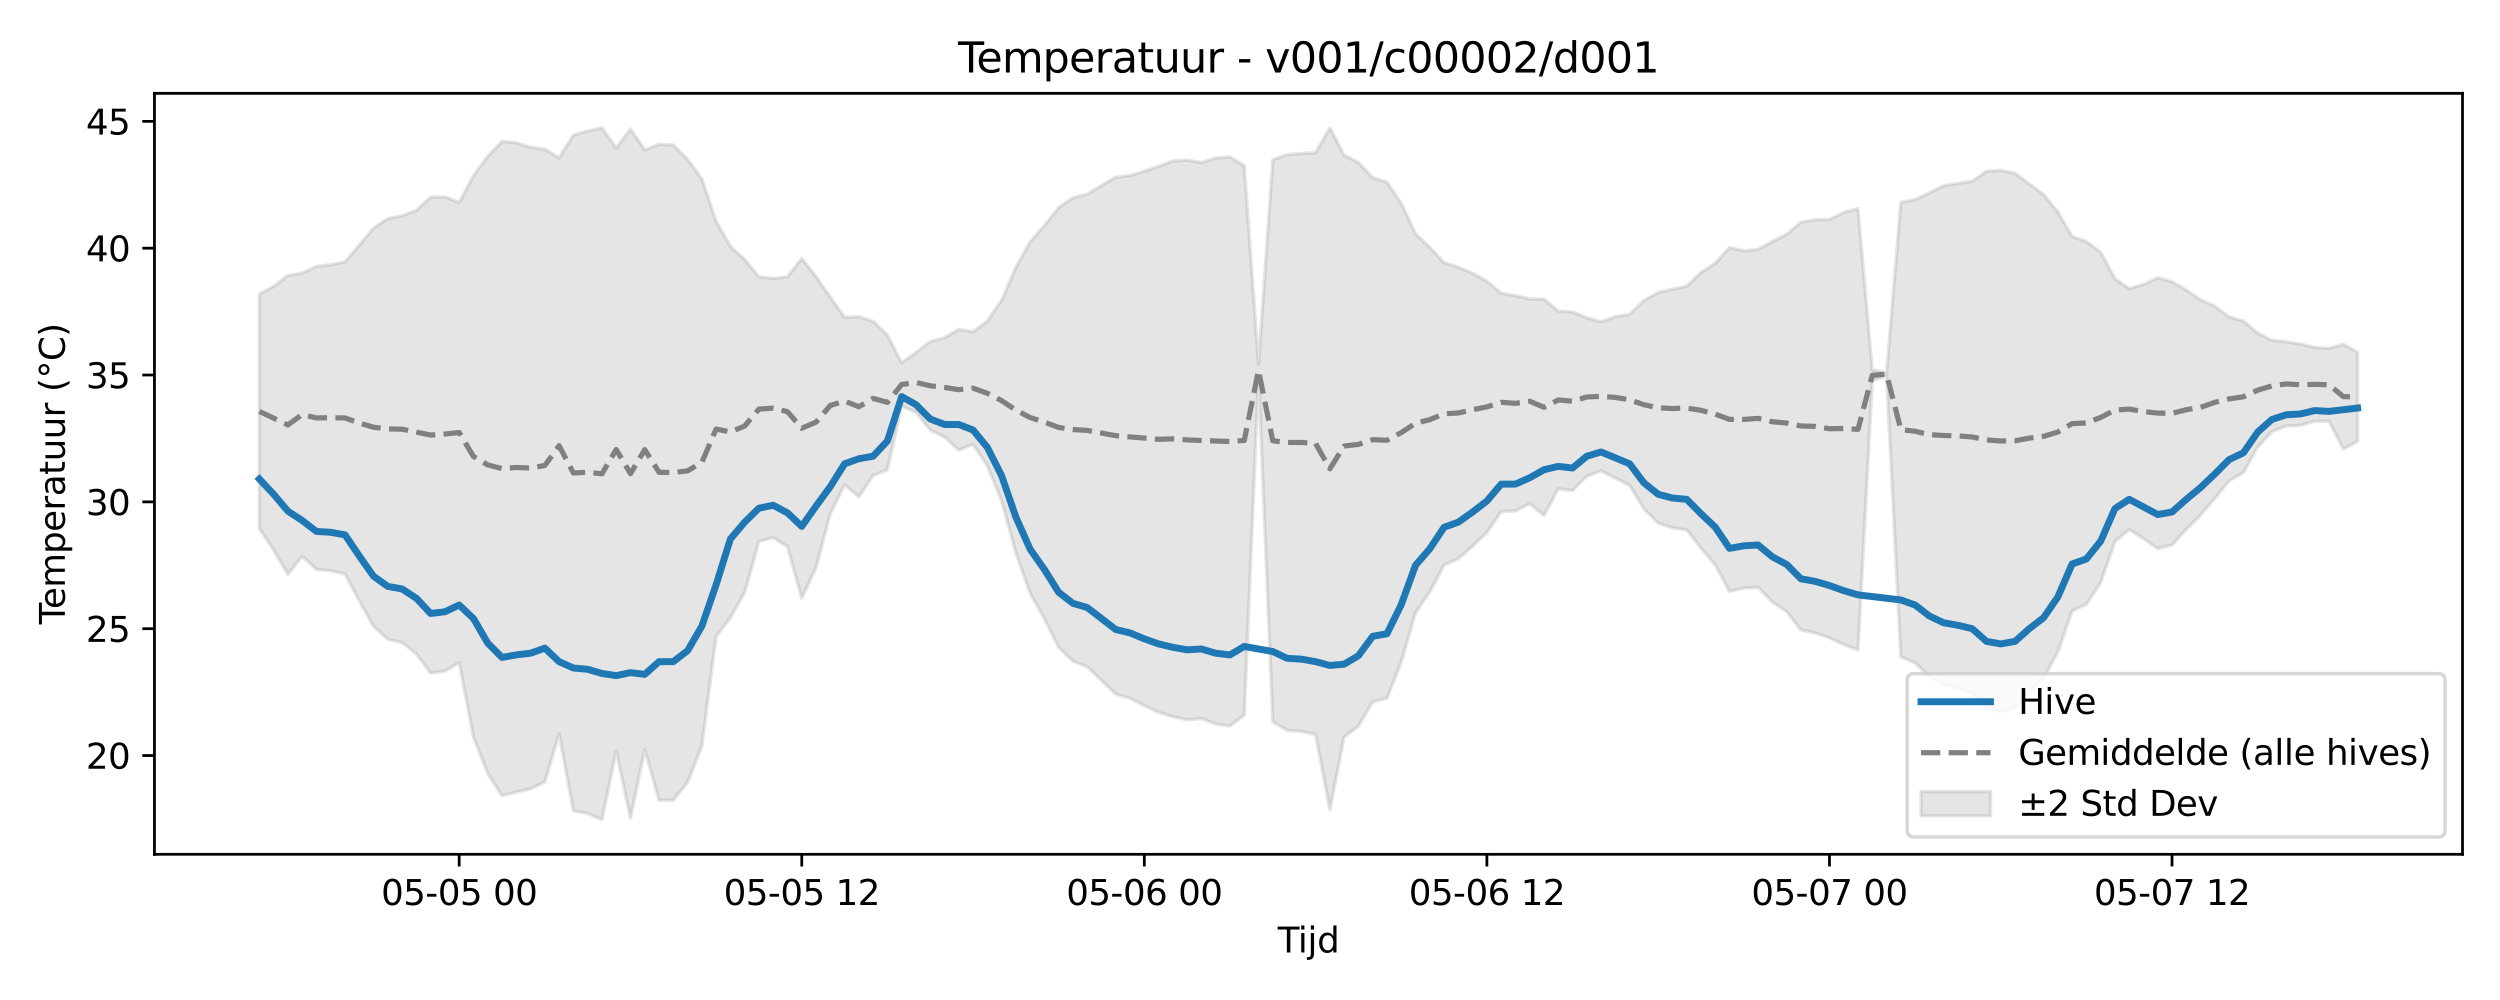 <?xml version="1.0" encoding="utf-8" standalone="no"?>
<!DOCTYPE svg PUBLIC "-//W3C//DTD SVG 1.1//EN"
  "http://www.w3.org/Graphics/SVG/1.1/DTD/svg11.dtd">
<svg xmlns:xlink="http://www.w3.org/1999/xlink" width="720pt" height="288pt" viewBox="0 0 720 288" xmlns="http://www.w3.org/2000/svg" version="1.1">
 <defs>
  <style type="text/css">*{stroke-linejoin: round; stroke-linecap: butt}</style>
 </defs>
 <g id="figure_1">
  <g id="patch_1">
   <path d="M 0 288 
L 720 288 
L 720 0 
L 0 0 
z
" style="fill: #ffffff"/>
  </g>
  <g id="axes_1">
   <g id="patch_2">
    <path d="M 44.48 246.04 
L 709.2 246.04 
L 709.2 26.88 
L 44.48 26.88 
z
" style="fill: #ffffff"/>
   </g>
   <g id="FillBetweenPolyCollection_1">
    <defs>
     <path id="m0cf4c5f6c8" d="M 74.695 -203.261 
L 74.695 -135.777 
L 78.805 -129.611 
L 82.916 -122.599 
L 87.027 -127.829 
L 91.138 -123.993 
L 95.249 -123.608 
L 99.359 -122.653 
L 103.47 -114.953 
L 107.581 -107.623 
L 111.692 -103.897 
L 115.803 -102.943 
L 119.914 -99.689 
L 124.024 -94.151 
L 128.135 -94.703 
L 132.246 -97.174 
L 136.357 -75.674 
L 140.468 -65.231 
L 144.579 -58.84 
L 148.689 -59.857 
L 152.8 -60.82 
L 156.911 -62.826 
L 161.022 -76.683 
L 165.133 -54.469 
L 169.243 -53.71 
L 173.354 -51.922 
L 177.465 -71.7 
L 181.576 -52.318 
L 185.687 -72.188 
L 189.798 -57.509 
L 193.908 -57.568 
L 198.019 -62.69 
L 202.13 -73.143 
L 206.241 -104.623 
L 210.352 -110.134 
L 214.463 -117.341 
L 218.573 -132.087 
L 222.684 -133.137 
L 226.795 -130.577 
L 230.906 -115.721 
L 235.017 -124.538 
L 239.127 -140.047 
L 243.238 -148.365 
L 247.349 -144.917 
L 251.46 -151.049 
L 255.571 -152.731 
L 259.682 -171.052 
L 263.792 -169.272 
L 267.903 -164.14 
L 272.014 -162.134 
L 276.125 -158.396 
L 280.236 -160.008 
L 284.346 -153.893 
L 288.457 -143.797 
L 292.568 -128.785 
L 296.679 -117.134 
L 300.79 -109.786 
L 304.901 -101.546 
L 309.011 -97.537 
L 313.122 -95.989 
L 317.233 -92.024 
L 321.344 -88.07 
L 325.455 -86.886 
L 329.566 -84.758 
L 333.676 -82.885 
L 337.787 -81.559 
L 341.898 -80.69 
L 346.009 -81.068 
L 350.12 -79.492 
L 354.23 -78.893 
L 358.341 -82.028 
L 362.452 -179.66 
L 366.563 -80.12 
L 370.674 -77.685 
L 374.785 -77.35 
L 378.895 -76.48 
L 383.006 -54.865 
L 387.117 -75.766 
L 391.228 -78.849 
L 395.339 -85.872 
L 399.45 -86.897 
L 403.56 -97.358 
L 407.671 -111.558 
L 411.782 -117.55 
L 415.893 -125.271 
L 420.004 -127.111 
L 424.114 -130.687 
L 428.225 -134.645 
L 432.336 -140.701 
L 436.447 -140.82 
L 440.558 -142.963 
L 444.669 -139.526 
L 448.779 -147.225 
L 452.89 -146.71 
L 457.001 -150.847 
L 461.112 -152.404 
L 465.223 -150.301 
L 469.334 -148.25 
L 473.444 -141.438 
L 477.555 -137.35 
L 481.666 -135.96 
L 485.777 -135.398 
L 489.888 -130.125 
L 493.998 -125.285 
L 498.109 -117.682 
L 502.22 -118.639 
L 506.331 -118.835 
L 510.442 -114.63 
L 514.553 -111.85 
L 518.663 -106.615 
L 522.774 -105.69 
L 526.885 -104.29 
L 530.996 -102.329 
L 535.107 -100.787 
L 539.217 -178.344 
L 543.328 -179.747 
L 547.439 -98.854 
L 551.55 -97.075 
L 555.661 -93.17 
L 559.772 -90.661 
L 563.882 -89.728 
L 567.993 -88.529 
L 572.104 -83.945 
L 576.215 -83.073 
L 580.326 -84.025 
L 584.437 -88.637 
L 588.547 -92.678 
L 592.658 -100.217 
L 596.769 -112.07 
L 600.88 -113.955 
L 604.991 -120.217 
L 609.101 -132.033 
L 613.212 -135.492 
L 617.323 -132.845 
L 621.434 -130.038 
L 625.545 -131.045 
L 629.656 -135.534 
L 633.766 -139.691 
L 637.877 -144.471 
L 641.988 -149.504 
L 646.099 -151.913 
L 650.21 -159.213 
L 654.321 -163.69 
L 658.431 -165.31 
L 662.542 -165.464 
L 666.653 -166.708 
L 670.764 -166.68 
L 674.875 -158.709 
L 678.985 -160.869 
L 678.985 -186.53 
L 678.985 -186.53 
L 674.875 -188.852 
L 670.764 -187.7 
L 666.653 -187.915 
L 662.542 -188.916 
L 658.431 -189.557 
L 654.321 -190.02 
L 650.21 -192.063 
L 646.099 -195.527 
L 641.988 -196.718 
L 637.877 -199.803 
L 633.766 -201.661 
L 629.656 -204.479 
L 625.545 -206.837 
L 621.434 -208.027 
L 617.323 -206.071 
L 613.212 -204.886 
L 609.101 -207.736 
L 604.991 -215.352 
L 600.88 -218.448 
L 596.769 -219.906 
L 592.658 -226.95 
L 588.547 -231.994 
L 584.437 -234.999 
L 580.326 -238.09 
L 576.215 -238.92 
L 572.104 -238.657 
L 567.993 -235.777 
L 563.882 -235.187 
L 559.772 -234.498 
L 555.661 -232.475 
L 551.55 -230.519 
L 547.439 -229.714 
L 543.328 -180.721 
L 539.217 -181.475 
L 535.107 -227.903 
L 530.996 -226.848 
L 526.885 -224.764 
L 522.774 -224.703 
L 518.663 -224.023 
L 514.553 -220.492 
L 510.442 -218.442 
L 506.331 -216.186 
L 502.22 -215.773 
L 498.109 -216.73 
L 493.998 -212.171 
L 489.888 -209.522 
L 485.777 -205.588 
L 481.666 -204.722 
L 477.555 -203.759 
L 473.444 -201.436 
L 469.334 -197.485 
L 465.223 -196.774 
L 461.112 -195.34 
L 457.001 -196.471 
L 452.89 -198.172 
L 448.779 -198.388 
L 444.669 -201.866 
L 440.558 -201.919 
L 436.447 -202.846 
L 432.336 -203.573 
L 428.225 -207.011 
L 424.114 -209.326 
L 420.004 -211.015 
L 415.893 -212.367 
L 411.782 -216.74 
L 407.671 -220.663 
L 403.56 -229.445 
L 399.45 -235.522 
L 395.339 -236.851 
L 391.228 -241.195 
L 387.117 -243.304 
L 383.006 -251.137 
L 378.895 -244.052 
L 374.785 -243.79 
L 370.674 -243.455 
L 366.563 -241.994 
L 362.452 -183.081 
L 358.341 -240.269 
L 354.23 -242.795 
L 350.12 -242.501 
L 346.009 -241.169 
L 341.898 -241.912 
L 337.787 -241.652 
L 333.676 -240.082 
L 329.566 -238.696 
L 325.455 -237.42 
L 321.344 -236.967 
L 317.233 -234.596 
L 313.122 -232.092 
L 309.011 -231.031 
L 304.901 -228.239 
L 300.79 -223.043 
L 296.679 -218.374 
L 292.568 -210.984 
L 288.457 -201.452 
L 284.346 -195.556 
L 280.236 -192.424 
L 276.125 -193.143 
L 272.014 -190.724 
L 267.903 -189.631 
L 263.792 -186.447 
L 259.682 -183.491 
L 255.571 -191.502 
L 251.46 -195.478 
L 247.349 -196.8 
L 243.238 -196.639 
L 239.127 -202.401 
L 235.017 -208.331 
L 230.906 -213.577 
L 226.795 -208.279 
L 222.684 -207.789 
L 218.573 -208.291 
L 214.463 -213.256 
L 210.352 -217.054 
L 206.241 -224.249 
L 202.13 -236.512 
L 198.019 -242.095 
L 193.908 -246.243 
L 189.798 -246.464 
L 185.687 -244.813 
L 181.576 -250.843 
L 177.465 -245.362 
L 173.354 -251.158 
L 169.243 -250.263 
L 165.133 -249.098 
L 161.022 -242.57 
L 156.911 -245.043 
L 152.8 -245.588 
L 148.689 -246.875 
L 144.579 -247.243 
L 140.468 -242.963 
L 136.357 -237.39 
L 132.246 -229.689 
L 128.135 -231.307 
L 124.024 -231.251 
L 119.914 -227.418 
L 115.803 -225.868 
L 111.692 -225.036 
L 107.581 -222.284 
L 103.47 -217.389 
L 99.359 -212.612 
L 95.249 -211.778 
L 91.138 -211.271 
L 87.027 -209.383 
L 82.916 -208.647 
L 78.805 -205.531 
L 74.695 -203.261 
z
" style="stroke: #808080; stroke-opacity: 0.2"/>
    </defs>
    <g clip-path="url(#p499f920fc4)">
     <use xlink:href="#m0cf4c5f6c8" x="0" y="288" style="fill: #808080; fill-opacity: 0.2; stroke: #808080; stroke-opacity: 0.2"/>
    </g>
   </g>
   <g id="matplotlib.axis_1">
    <g id="xtick_1">
     <g id="line2d_1">
      <defs>
       <path id="m2e23053f4e" d="M 0 0 
L 0 3.5 
" style="stroke: #000000; stroke-width: 0.8"/>
      </defs>
      <g>
       <use xlink:href="#m2e23053f4e" x="132.246" y="246.04" style="stroke: #000000; stroke-width: 0.8"/>
      </g>
     </g>
     <g id="text_1">
      <!-- 05-05 00 -->
      <g transform="translate(109.766 260.638) scale(0.1 -0.1)">
       <defs>
        <path id="DejaVuSans-30" d="M 2034 4250 
Q 1547 4250 1301 3770 
Q 1056 3291 1056 2328 
Q 1056 1369 1301 889 
Q 1547 409 2034 409 
Q 2525 409 2770 889 
Q 3016 1369 3016 2328 
Q 3016 3291 2770 3770 
Q 2525 4250 2034 4250 
z
M 2034 4750 
Q 2819 4750 3233 4129 
Q 3647 3509 3647 2328 
Q 3647 1150 3233 529 
Q 2819 -91 2034 -91 
Q 1250 -91 836 529 
Q 422 1150 422 2328 
Q 422 3509 836 4129 
Q 1250 4750 2034 4750 
z
" transform="scale(0.016)"/>
        <path id="DejaVuSans-35" d="M 691 4666 
L 3169 4666 
L 3169 4134 
L 1269 4134 
L 1269 2991 
Q 1406 3038 1543 3061 
Q 1681 3084 1819 3084 
Q 2600 3084 3056 2656 
Q 3513 2228 3513 1497 
Q 3513 744 3044 326 
Q 2575 -91 1722 -91 
Q 1428 -91 1123 -41 
Q 819 9 494 109 
L 494 744 
Q 775 591 1075 516 
Q 1375 441 1709 441 
Q 2250 441 2565 725 
Q 2881 1009 2881 1497 
Q 2881 1984 2565 2268 
Q 2250 2553 1709 2553 
Q 1456 2553 1204 2497 
Q 953 2441 691 2322 
L 691 4666 
z
" transform="scale(0.016)"/>
        <path id="DejaVuSans-2d" d="M 313 2009 
L 1997 2009 
L 1997 1497 
L 313 1497 
L 313 2009 
z
" transform="scale(0.016)"/>
        <path id="DejaVuSans-20" transform="scale(0.016)"/>
       </defs>
       <use xlink:href="#DejaVuSans-30"/>
       <use xlink:href="#DejaVuSans-35" transform="translate(63.623 0)"/>
       <use xlink:href="#DejaVuSans-2d" transform="translate(127.246 0)"/>
       <use xlink:href="#DejaVuSans-30" transform="translate(163.33 0)"/>
       <use xlink:href="#DejaVuSans-35" transform="translate(226.953 0)"/>
       <use xlink:href="#DejaVuSans-20" transform="translate(290.576 0)"/>
       <use xlink:href="#DejaVuSans-30" transform="translate(322.363 0)"/>
       <use xlink:href="#DejaVuSans-30" transform="translate(385.986 0)"/>
      </g>
     </g>
    </g>
    <g id="xtick_2">
     <g id="line2d_2">
      <g>
       <use xlink:href="#m2e23053f4e" x="230.906" y="246.04" style="stroke: #000000; stroke-width: 0.8"/>
      </g>
     </g>
     <g id="text_2">
      <!-- 05-05 12 -->
      <g transform="translate(208.425 260.638) scale(0.1 -0.1)">
       <defs>
        <path id="DejaVuSans-31" d="M 794 531 
L 1825 531 
L 1825 4091 
L 703 3866 
L 703 4441 
L 1819 4666 
L 2450 4666 
L 2450 531 
L 3481 531 
L 3481 0 
L 794 0 
L 794 531 
z
" transform="scale(0.016)"/>
        <path id="DejaVuSans-32" d="M 1228 531 
L 3431 531 
L 3431 0 
L 469 0 
L 469 531 
Q 828 903 1448 1529 
Q 2069 2156 2228 2338 
Q 2531 2678 2651 2914 
Q 2772 3150 2772 3378 
Q 2772 3750 2511 3984 
Q 2250 4219 1831 4219 
Q 1534 4219 1204 4116 
Q 875 4013 500 3803 
L 500 4441 
Q 881 4594 1212 4672 
Q 1544 4750 1819 4750 
Q 2544 4750 2975 4387 
Q 3406 4025 3406 3419 
Q 3406 3131 3298 2873 
Q 3191 2616 2906 2266 
Q 2828 2175 2409 1742 
Q 1991 1309 1228 531 
z
" transform="scale(0.016)"/>
       </defs>
       <use xlink:href="#DejaVuSans-30"/>
       <use xlink:href="#DejaVuSans-35" transform="translate(63.623 0)"/>
       <use xlink:href="#DejaVuSans-2d" transform="translate(127.246 0)"/>
       <use xlink:href="#DejaVuSans-30" transform="translate(163.33 0)"/>
       <use xlink:href="#DejaVuSans-35" transform="translate(226.953 0)"/>
       <use xlink:href="#DejaVuSans-20" transform="translate(290.576 0)"/>
       <use xlink:href="#DejaVuSans-31" transform="translate(322.363 0)"/>
       <use xlink:href="#DejaVuSans-32" transform="translate(385.986 0)"/>
      </g>
     </g>
    </g>
    <g id="xtick_3">
     <g id="line2d_3">
      <g>
       <use xlink:href="#m2e23053f4e" x="329.566" y="246.04" style="stroke: #000000; stroke-width: 0.8"/>
      </g>
     </g>
     <g id="text_3">
      <!-- 05-06 00 -->
      <g transform="translate(307.085 260.638) scale(0.1 -0.1)">
       <defs>
        <path id="DejaVuSans-36" d="M 2113 2584 
Q 1688 2584 1439 2293 
Q 1191 2003 1191 1497 
Q 1191 994 1439 701 
Q 1688 409 2113 409 
Q 2538 409 2786 701 
Q 3034 994 3034 1497 
Q 3034 2003 2786 2293 
Q 2538 2584 2113 2584 
z
M 3366 4563 
L 3366 3988 
Q 3128 4100 2886 4159 
Q 2644 4219 2406 4219 
Q 1781 4219 1451 3797 
Q 1122 3375 1075 2522 
Q 1259 2794 1537 2939 
Q 1816 3084 2150 3084 
Q 2853 3084 3261 2657 
Q 3669 2231 3669 1497 
Q 3669 778 3244 343 
Q 2819 -91 2113 -91 
Q 1303 -91 875 529 
Q 447 1150 447 2328 
Q 447 3434 972 4092 
Q 1497 4750 2381 4750 
Q 2619 4750 2861 4703 
Q 3103 4656 3366 4563 
z
" transform="scale(0.016)"/>
       </defs>
       <use xlink:href="#DejaVuSans-30"/>
       <use xlink:href="#DejaVuSans-35" transform="translate(63.623 0)"/>
       <use xlink:href="#DejaVuSans-2d" transform="translate(127.246 0)"/>
       <use xlink:href="#DejaVuSans-30" transform="translate(163.33 0)"/>
       <use xlink:href="#DejaVuSans-36" transform="translate(226.953 0)"/>
       <use xlink:href="#DejaVuSans-20" transform="translate(290.576 0)"/>
       <use xlink:href="#DejaVuSans-30" transform="translate(322.363 0)"/>
       <use xlink:href="#DejaVuSans-30" transform="translate(385.986 0)"/>
      </g>
     </g>
    </g>
    <g id="xtick_4">
     <g id="line2d_4">
      <g>
       <use xlink:href="#m2e23053f4e" x="428.225" y="246.04" style="stroke: #000000; stroke-width: 0.8"/>
      </g>
     </g>
     <g id="text_4">
      <!-- 05-06 12 -->
      <g transform="translate(405.745 260.638) scale(0.1 -0.1)">
       <use xlink:href="#DejaVuSans-30"/>
       <use xlink:href="#DejaVuSans-35" transform="translate(63.623 0)"/>
       <use xlink:href="#DejaVuSans-2d" transform="translate(127.246 0)"/>
       <use xlink:href="#DejaVuSans-30" transform="translate(163.33 0)"/>
       <use xlink:href="#DejaVuSans-36" transform="translate(226.953 0)"/>
       <use xlink:href="#DejaVuSans-20" transform="translate(290.576 0)"/>
       <use xlink:href="#DejaVuSans-31" transform="translate(322.363 0)"/>
       <use xlink:href="#DejaVuSans-32" transform="translate(385.986 0)"/>
      </g>
     </g>
    </g>
    <g id="xtick_5">
     <g id="line2d_5">
      <g>
       <use xlink:href="#m2e23053f4e" x="526.885" y="246.04" style="stroke: #000000; stroke-width: 0.8"/>
      </g>
     </g>
     <g id="text_5">
      <!-- 05-07 00 -->
      <g transform="translate(504.405 260.638) scale(0.1 -0.1)">
       <defs>
        <path id="DejaVuSans-37" d="M 525 4666 
L 3525 4666 
L 3525 4397 
L 1831 0 
L 1172 0 
L 2766 4134 
L 525 4134 
L 525 4666 
z
" transform="scale(0.016)"/>
       </defs>
       <use xlink:href="#DejaVuSans-30"/>
       <use xlink:href="#DejaVuSans-35" transform="translate(63.623 0)"/>
       <use xlink:href="#DejaVuSans-2d" transform="translate(127.246 0)"/>
       <use xlink:href="#DejaVuSans-30" transform="translate(163.33 0)"/>
       <use xlink:href="#DejaVuSans-37" transform="translate(226.953 0)"/>
       <use xlink:href="#DejaVuSans-20" transform="translate(290.576 0)"/>
       <use xlink:href="#DejaVuSans-30" transform="translate(322.363 0)"/>
       <use xlink:href="#DejaVuSans-30" transform="translate(385.986 0)"/>
      </g>
     </g>
    </g>
    <g id="xtick_6">
     <g id="line2d_6">
      <g>
       <use xlink:href="#m2e23053f4e" x="625.545" y="246.04" style="stroke: #000000; stroke-width: 0.8"/>
      </g>
     </g>
     <g id="text_6">
      <!-- 05-07 12 -->
      <g transform="translate(603.064 260.638) scale(0.1 -0.1)">
       <use xlink:href="#DejaVuSans-30"/>
       <use xlink:href="#DejaVuSans-35" transform="translate(63.623 0)"/>
       <use xlink:href="#DejaVuSans-2d" transform="translate(127.246 0)"/>
       <use xlink:href="#DejaVuSans-30" transform="translate(163.33 0)"/>
       <use xlink:href="#DejaVuSans-37" transform="translate(226.953 0)"/>
       <use xlink:href="#DejaVuSans-20" transform="translate(290.576 0)"/>
       <use xlink:href="#DejaVuSans-31" transform="translate(322.363 0)"/>
       <use xlink:href="#DejaVuSans-32" transform="translate(385.986 0)"/>
      </g>
     </g>
    </g>
    <g id="text_7">
     <!-- Tijd -->
     <g transform="translate(367.99 274.317) scale(0.1 -0.1)">
      <defs>
       <path id="DejaVuSans-54" d="M -19 4666 
L 3928 4666 
L 3928 4134 
L 2272 4134 
L 2272 0 
L 1638 0 
L 1638 4134 
L -19 4134 
L -19 4666 
z
" transform="scale(0.016)"/>
       <path id="DejaVuSans-69" d="M 603 3500 
L 1178 3500 
L 1178 0 
L 603 0 
L 603 3500 
z
M 603 4863 
L 1178 4863 
L 1178 4134 
L 603 4134 
L 603 4863 
z
" transform="scale(0.016)"/>
       <path id="DejaVuSans-6a" d="M 603 3500 
L 1178 3500 
L 1178 -63 
Q 1178 -731 923 -1031 
Q 669 -1331 103 -1331 
L -116 -1331 
L -116 -844 
L 38 -844 
Q 366 -844 484 -692 
Q 603 -541 603 -63 
L 603 3500 
z
M 603 4863 
L 1178 4863 
L 1178 4134 
L 603 4134 
L 603 4863 
z
" transform="scale(0.016)"/>
       <path id="DejaVuSans-64" d="M 2906 2969 
L 2906 4863 
L 3481 4863 
L 3481 0 
L 2906 0 
L 2906 525 
Q 2725 213 2448 61 
Q 2172 -91 1784 -91 
Q 1150 -91 751 415 
Q 353 922 353 1747 
Q 353 2572 751 3078 
Q 1150 3584 1784 3584 
Q 2172 3584 2448 3432 
Q 2725 3281 2906 2969 
z
M 947 1747 
Q 947 1113 1208 752 
Q 1469 391 1925 391 
Q 2381 391 2643 752 
Q 2906 1113 2906 1747 
Q 2906 2381 2643 2742 
Q 2381 3103 1925 3103 
Q 1469 3103 1208 2742 
Q 947 2381 947 1747 
z
" transform="scale(0.016)"/>
      </defs>
      <use xlink:href="#DejaVuSans-54"/>
      <use xlink:href="#DejaVuSans-69" transform="translate(57.959 0)"/>
      <use xlink:href="#DejaVuSans-6a" transform="translate(85.742 0)"/>
      <use xlink:href="#DejaVuSans-64" transform="translate(113.525 0)"/>
     </g>
    </g>
   </g>
   <g id="matplotlib.axis_2">
    <g id="ytick_1">
     <g id="line2d_7">
      <defs>
       <path id="mdbea158499" d="M 0 0 
L -3.5 0 
" style="stroke: #000000; stroke-width: 0.8"/>
      </defs>
      <g>
       <use xlink:href="#mdbea158499" x="44.48" y="217.59" style="stroke: #000000; stroke-width: 0.8"/>
      </g>
     </g>
     <g id="text_8">
      <!-- 20 -->
      <g transform="translate(24.755 221.389) scale(0.1 -0.1)">
       <use xlink:href="#DejaVuSans-32"/>
       <use xlink:href="#DejaVuSans-30" transform="translate(63.623 0)"/>
      </g>
     </g>
    </g>
    <g id="ytick_2">
     <g id="line2d_8">
      <g>
       <use xlink:href="#mdbea158499" x="44.48" y="181.063" style="stroke: #000000; stroke-width: 0.8"/>
      </g>
     </g>
     <g id="text_9">
      <!-- 25 -->
      <g transform="translate(24.755 184.862) scale(0.1 -0.1)">
       <use xlink:href="#DejaVuSans-32"/>
       <use xlink:href="#DejaVuSans-35" transform="translate(63.623 0)"/>
      </g>
     </g>
    </g>
    <g id="ytick_3">
     <g id="line2d_9">
      <g>
       <use xlink:href="#mdbea158499" x="44.48" y="144.536" style="stroke: #000000; stroke-width: 0.8"/>
      </g>
     </g>
     <g id="text_10">
      <!-- 30 -->
      <g transform="translate(24.755 148.336) scale(0.1 -0.1)">
       <defs>
        <path id="DejaVuSans-33" d="M 2597 2516 
Q 3050 2419 3304 2112 
Q 3559 1806 3559 1356 
Q 3559 666 3084 287 
Q 2609 -91 1734 -91 
Q 1441 -91 1130 -33 
Q 819 25 488 141 
L 488 750 
Q 750 597 1062 519 
Q 1375 441 1716 441 
Q 2309 441 2620 675 
Q 2931 909 2931 1356 
Q 2931 1769 2642 2001 
Q 2353 2234 1838 2234 
L 1294 2234 
L 1294 2753 
L 1863 2753 
Q 2328 2753 2575 2939 
Q 2822 3125 2822 3475 
Q 2822 3834 2567 4026 
Q 2313 4219 1838 4219 
Q 1578 4219 1281 4162 
Q 984 4106 628 3988 
L 628 4550 
Q 988 4650 1302 4700 
Q 1616 4750 1894 4750 
Q 2613 4750 3031 4423 
Q 3450 4097 3450 3541 
Q 3450 3153 3228 2886 
Q 3006 2619 2597 2516 
z
" transform="scale(0.016)"/>
       </defs>
       <use xlink:href="#DejaVuSans-33"/>
       <use xlink:href="#DejaVuSans-30" transform="translate(63.623 0)"/>
      </g>
     </g>
    </g>
    <g id="ytick_4">
     <g id="line2d_10">
      <g>
       <use xlink:href="#mdbea158499" x="44.48" y="108.01" style="stroke: #000000; stroke-width: 0.8"/>
      </g>
     </g>
     <g id="text_11">
      <!-- 35 -->
      <g transform="translate(24.755 111.809) scale(0.1 -0.1)">
       <use xlink:href="#DejaVuSans-33"/>
       <use xlink:href="#DejaVuSans-35" transform="translate(63.623 0)"/>
      </g>
     </g>
    </g>
    <g id="ytick_5">
     <g id="line2d_11">
      <g>
       <use xlink:href="#mdbea158499" x="44.48" y="71.483" style="stroke: #000000; stroke-width: 0.8"/>
      </g>
     </g>
     <g id="text_12">
      <!-- 40 -->
      <g transform="translate(24.755 75.282) scale(0.1 -0.1)">
       <defs>
        <path id="DejaVuSans-34" d="M 2419 4116 
L 825 1625 
L 2419 1625 
L 2419 4116 
z
M 2253 4666 
L 3047 4666 
L 3047 1625 
L 3713 1625 
L 3713 1100 
L 3047 1100 
L 3047 0 
L 2419 0 
L 2419 1100 
L 313 1100 
L 313 1709 
L 2253 4666 
z
" transform="scale(0.016)"/>
       </defs>
       <use xlink:href="#DejaVuSans-34"/>
       <use xlink:href="#DejaVuSans-30" transform="translate(63.623 0)"/>
      </g>
     </g>
    </g>
    <g id="ytick_6">
     <g id="line2d_12">
      <g>
       <use xlink:href="#mdbea158499" x="44.48" y="34.956" style="stroke: #000000; stroke-width: 0.8"/>
      </g>
     </g>
     <g id="text_13">
      <!-- 45 -->
      <g transform="translate(24.755 38.755) scale(0.1 -0.1)">
       <use xlink:href="#DejaVuSans-34"/>
       <use xlink:href="#DejaVuSans-35" transform="translate(63.623 0)"/>
      </g>
     </g>
    </g>
    <g id="text_14">
     <!-- Temperatuur (°C) -->
     <g transform="translate(18.675 179.816) rotate(-90) scale(0.1 -0.1)">
      <defs>
       <path id="DejaVuSans-65" d="M 3597 1894 
L 3597 1613 
L 953 1613 
Q 991 1019 1311 708 
Q 1631 397 2203 397 
Q 2534 397 2845 478 
Q 3156 559 3463 722 
L 3463 178 
Q 3153 47 2828 -22 
Q 2503 -91 2169 -91 
Q 1331 -91 842 396 
Q 353 884 353 1716 
Q 353 2575 817 3079 
Q 1281 3584 2069 3584 
Q 2775 3584 3186 3129 
Q 3597 2675 3597 1894 
z
M 3022 2063 
Q 3016 2534 2758 2815 
Q 2500 3097 2075 3097 
Q 1594 3097 1305 2825 
Q 1016 2553 972 2059 
L 3022 2063 
z
" transform="scale(0.016)"/>
       <path id="DejaVuSans-6d" d="M 3328 2828 
Q 3544 3216 3844 3400 
Q 4144 3584 4550 3584 
Q 5097 3584 5394 3201 
Q 5691 2819 5691 2113 
L 5691 0 
L 5113 0 
L 5113 2094 
Q 5113 2597 4934 2840 
Q 4756 3084 4391 3084 
Q 3944 3084 3684 2787 
Q 3425 2491 3425 1978 
L 3425 0 
L 2847 0 
L 2847 2094 
Q 2847 2600 2669 2842 
Q 2491 3084 2119 3084 
Q 1678 3084 1418 2786 
Q 1159 2488 1159 1978 
L 1159 0 
L 581 0 
L 581 3500 
L 1159 3500 
L 1159 2956 
Q 1356 3278 1631 3431 
Q 1906 3584 2284 3584 
Q 2666 3584 2933 3390 
Q 3200 3197 3328 2828 
z
" transform="scale(0.016)"/>
       <path id="DejaVuSans-70" d="M 1159 525 
L 1159 -1331 
L 581 -1331 
L 581 3500 
L 1159 3500 
L 1159 2969 
Q 1341 3281 1617 3432 
Q 1894 3584 2278 3584 
Q 2916 3584 3314 3078 
Q 3713 2572 3713 1747 
Q 3713 922 3314 415 
Q 2916 -91 2278 -91 
Q 1894 -91 1617 61 
Q 1341 213 1159 525 
z
M 3116 1747 
Q 3116 2381 2855 2742 
Q 2594 3103 2138 3103 
Q 1681 3103 1420 2742 
Q 1159 2381 1159 1747 
Q 1159 1113 1420 752 
Q 1681 391 2138 391 
Q 2594 391 2855 752 
Q 3116 1113 3116 1747 
z
" transform="scale(0.016)"/>
       <path id="DejaVuSans-72" d="M 2631 2963 
Q 2534 3019 2420 3045 
Q 2306 3072 2169 3072 
Q 1681 3072 1420 2755 
Q 1159 2438 1159 1844 
L 1159 0 
L 581 0 
L 581 3500 
L 1159 3500 
L 1159 2956 
Q 1341 3275 1631 3429 
Q 1922 3584 2338 3584 
Q 2397 3584 2469 3576 
Q 2541 3569 2628 3553 
L 2631 2963 
z
" transform="scale(0.016)"/>
       <path id="DejaVuSans-61" d="M 2194 1759 
Q 1497 1759 1228 1600 
Q 959 1441 959 1056 
Q 959 750 1161 570 
Q 1363 391 1709 391 
Q 2188 391 2477 730 
Q 2766 1069 2766 1631 
L 2766 1759 
L 2194 1759 
z
M 3341 1997 
L 3341 0 
L 2766 0 
L 2766 531 
Q 2569 213 2275 61 
Q 1981 -91 1556 -91 
Q 1019 -91 701 211 
Q 384 513 384 1019 
Q 384 1609 779 1909 
Q 1175 2209 1959 2209 
L 2766 2209 
L 2766 2266 
Q 2766 2663 2505 2880 
Q 2244 3097 1772 3097 
Q 1472 3097 1187 3025 
Q 903 2953 641 2809 
L 641 3341 
Q 956 3463 1253 3523 
Q 1550 3584 1831 3584 
Q 2591 3584 2966 3190 
Q 3341 2797 3341 1997 
z
" transform="scale(0.016)"/>
       <path id="DejaVuSans-74" d="M 1172 4494 
L 1172 3500 
L 2356 3500 
L 2356 3053 
L 1172 3053 
L 1172 1153 
Q 1172 725 1289 603 
Q 1406 481 1766 481 
L 2356 481 
L 2356 0 
L 1766 0 
Q 1100 0 847 248 
Q 594 497 594 1153 
L 594 3053 
L 172 3053 
L 172 3500 
L 594 3500 
L 594 4494 
L 1172 4494 
z
" transform="scale(0.016)"/>
       <path id="DejaVuSans-75" d="M 544 1381 
L 544 3500 
L 1119 3500 
L 1119 1403 
Q 1119 906 1312 657 
Q 1506 409 1894 409 
Q 2359 409 2629 706 
Q 2900 1003 2900 1516 
L 2900 3500 
L 3475 3500 
L 3475 0 
L 2900 0 
L 2900 538 
Q 2691 219 2414 64 
Q 2138 -91 1772 -91 
Q 1169 -91 856 284 
Q 544 659 544 1381 
z
M 1991 3584 
L 1991 3584 
z
" transform="scale(0.016)"/>
       <path id="DejaVuSans-28" d="M 1984 4856 
Q 1566 4138 1362 3434 
Q 1159 2731 1159 2009 
Q 1159 1288 1364 580 
Q 1569 -128 1984 -844 
L 1484 -844 
Q 1016 -109 783 600 
Q 550 1309 550 2009 
Q 550 2706 781 3412 
Q 1013 4119 1484 4856 
L 1984 4856 
z
" transform="scale(0.016)"/>
       <path id="DejaVuSans-b0" d="M 1600 4347 
Q 1350 4347 1178 4173 
Q 1006 4000 1006 3750 
Q 1006 3503 1178 3333 
Q 1350 3163 1600 3163 
Q 1850 3163 2022 3333 
Q 2194 3503 2194 3750 
Q 2194 3997 2020 4172 
Q 1847 4347 1600 4347 
z
M 1600 4750 
Q 1800 4750 1984 4673 
Q 2169 4597 2303 4453 
Q 2447 4313 2519 4134 
Q 2591 3956 2591 3750 
Q 2591 3338 2302 3052 
Q 2013 2766 1594 2766 
Q 1172 2766 890 3047 
Q 609 3328 609 3750 
Q 609 4169 896 4459 
Q 1184 4750 1600 4750 
z
" transform="scale(0.016)"/>
       <path id="DejaVuSans-43" d="M 4122 4306 
L 4122 3641 
Q 3803 3938 3442 4084 
Q 3081 4231 2675 4231 
Q 1875 4231 1450 3742 
Q 1025 3253 1025 2328 
Q 1025 1406 1450 917 
Q 1875 428 2675 428 
Q 3081 428 3442 575 
Q 3803 722 4122 1019 
L 4122 359 
Q 3791 134 3420 21 
Q 3050 -91 2638 -91 
Q 1578 -91 968 557 
Q 359 1206 359 2328 
Q 359 3453 968 4101 
Q 1578 4750 2638 4750 
Q 3056 4750 3426 4639 
Q 3797 4528 4122 4306 
z
" transform="scale(0.016)"/>
       <path id="DejaVuSans-29" d="M 513 4856 
L 1013 4856 
Q 1481 4119 1714 3412 
Q 1947 2706 1947 2009 
Q 1947 1309 1714 600 
Q 1481 -109 1013 -844 
L 513 -844 
Q 928 -128 1133 580 
Q 1338 1288 1338 2009 
Q 1338 2731 1133 3434 
Q 928 4138 513 4856 
z
" transform="scale(0.016)"/>
      </defs>
      <use xlink:href="#DejaVuSans-54"/>
      <use xlink:href="#DejaVuSans-65" transform="translate(44.084 0)"/>
      <use xlink:href="#DejaVuSans-6d" transform="translate(105.607 0)"/>
      <use xlink:href="#DejaVuSans-70" transform="translate(203.02 0)"/>
      <use xlink:href="#DejaVuSans-65" transform="translate(266.496 0)"/>
      <use xlink:href="#DejaVuSans-72" transform="translate(328.02 0)"/>
      <use xlink:href="#DejaVuSans-61" transform="translate(369.133 0)"/>
      <use xlink:href="#DejaVuSans-74" transform="translate(430.412 0)"/>
      <use xlink:href="#DejaVuSans-75" transform="translate(469.621 0)"/>
      <use xlink:href="#DejaVuSans-75" transform="translate(533 0)"/>
      <use xlink:href="#DejaVuSans-72" transform="translate(596.379 0)"/>
      <use xlink:href="#DejaVuSans-20" transform="translate(637.492 0)"/>
      <use xlink:href="#DejaVuSans-28" transform="translate(669.279 0)"/>
      <use xlink:href="#DejaVuSans-b0" transform="translate(708.293 0)"/>
      <use xlink:href="#DejaVuSans-43" transform="translate(758.293 0)"/>
      <use xlink:href="#DejaVuSans-29" transform="translate(828.117 0)"/>
     </g>
    </g>
   </g>
   <g id="line2d_13">
    <path d="M 74.695 137.962 
L 78.805 142.345 
L 82.916 147.215 
L 87.027 149.894 
L 91.138 153.059 
L 95.249 153.303 
L 99.359 154.033 
L 103.47 160.121 
L 107.581 165.966 
L 111.692 168.888 
L 115.803 169.618 
L 119.914 172.297 
L 124.024 176.68 
L 128.135 176.193 
L 132.246 174.245 
L 136.357 178.141 
L 140.468 185.203 
L 144.579 189.343 
L 148.689 188.612 
L 152.8 188.125 
L 156.911 186.664 
L 161.022 190.56 
L 165.133 192.387 
L 169.243 192.752 
L 173.354 193.969 
L 177.465 194.578 
L 181.576 193.726 
L 185.687 194.213 
L 189.798 190.56 
L 193.908 190.56 
L 198.019 187.395 
L 202.13 180.333 
L 206.241 168.401 
L 210.352 155.251 
L 214.463 150.381 
L 218.573 146.363 
L 222.684 145.511 
L 226.795 147.702 
L 230.906 151.598 
L 235.017 145.754 
L 239.127 140.153 
L 243.238 133.578 
L 247.349 132.117 
L 251.46 131.387 
L 255.571 127.004 
L 259.682 114.219 
L 263.792 116.533 
L 267.903 120.672 
L 272.014 122.255 
L 276.125 122.255 
L 280.236 123.838 
L 284.346 128.83 
L 288.457 136.988 
L 292.568 148.92 
L 296.679 158.173 
L 300.79 164.017 
L 304.901 170.592 
L 309.011 173.758 
L 313.122 174.975 
L 321.344 181.307 
L 325.455 182.281 
L 329.566 183.985 
L 333.676 185.446 
L 337.787 186.421 
L 341.898 187.151 
L 346.009 186.908 
L 350.12 188.125 
L 354.23 188.612 
L 358.341 186.177 
L 366.563 187.638 
L 370.674 189.586 
L 374.785 189.83 
L 378.895 190.56 
L 383.006 191.656 
L 387.117 191.291 
L 391.228 188.856 
L 395.339 183.255 
L 399.45 182.524 
L 403.56 174.123 
L 407.671 162.8 
L 411.782 158.051 
L 415.893 151.842 
L 420.004 150.381 
L 424.114 147.459 
L 428.225 144.293 
L 432.336 139.423 
L 436.447 139.423 
L 440.558 137.596 
L 444.669 135.283 
L 448.779 134.309 
L 452.89 134.796 
L 457.001 131.387 
L 461.112 130.169 
L 469.334 133.578 
L 473.444 139.057 
L 477.555 142.345 
L 481.666 143.441 
L 485.777 143.806 
L 489.888 147.946 
L 493.998 151.842 
L 498.109 157.93 
L 502.22 157.199 
L 506.331 156.956 
L 510.442 160.365 
L 514.553 162.556 
L 518.663 166.696 
L 522.774 167.427 
L 526.885 168.644 
L 530.996 170.105 
L 535.107 171.323 
L 547.439 172.784 
L 551.55 174.245 
L 555.661 177.411 
L 559.772 179.359 
L 563.882 180.089 
L 567.993 181.063 
L 572.104 184.716 
L 576.215 185.446 
L 580.326 184.716 
L 584.437 181.063 
L 588.547 177.898 
L 592.658 171.932 
L 596.769 162.435 
L 600.88 160.974 
L 604.991 155.86 
L 609.101 146.485 
L 613.212 143.806 
L 621.434 148.189 
L 625.545 147.459 
L 629.656 143.806 
L 633.766 140.397 
L 637.877 136.501 
L 641.988 132.361 
L 646.099 130.413 
L 650.21 124.447 
L 654.321 120.794 
L 658.431 119.455 
L 662.542 119.211 
L 666.653 118.237 
L 670.764 118.481 
L 678.985 117.507 
L 678.985 117.507 
" clip-path="url(#p499f920fc4)" style="fill: none; stroke: #1f77b4; stroke-width: 2; stroke-linecap: square"/>
   </g>
   <g id="line2d_14">
    <path d="M 74.695 118.481 
L 82.916 122.377 
L 87.027 119.394 
L 91.138 120.368 
L 95.249 120.307 
L 99.359 120.368 
L 103.47 121.829 
L 107.581 123.047 
L 111.692 123.534 
L 115.803 123.594 
L 124.024 125.299 
L 128.135 124.995 
L 132.246 124.569 
L 136.357 131.468 
L 140.468 133.903 
L 144.579 134.958 
L 148.689 134.634 
L 152.8 134.796 
L 156.911 134.065 
L 161.022 128.373 
L 165.133 136.216 
L 169.243 136.014 
L 173.354 136.46 
L 177.465 129.469 
L 181.576 136.419 
L 185.687 129.5 
L 189.798 136.014 
L 193.908 136.095 
L 198.019 135.608 
L 202.13 133.173 
L 206.241 123.564 
L 210.352 124.406 
L 214.463 122.702 
L 218.573 117.811 
L 222.684 117.537 
L 226.795 118.572 
L 230.906 123.351 
L 235.017 121.565 
L 239.127 116.776 
L 243.238 115.498 
L 247.349 117.141 
L 251.46 114.737 
L 255.571 115.883 
L 259.682 110.729 
L 263.792 110.14 
L 267.903 111.114 
L 272.014 111.571 
L 276.125 112.231 
L 280.236 111.784 
L 284.346 113.276 
L 288.457 115.376 
L 292.568 118.115 
L 296.679 120.246 
L 300.79 121.585 
L 304.901 123.107 
L 309.011 123.716 
L 313.122 123.96 
L 321.344 125.482 
L 333.676 126.517 
L 337.787 126.395 
L 341.898 126.699 
L 354.23 127.156 
L 358.341 126.851 
L 362.452 106.63 
L 366.563 126.943 
L 370.674 127.43 
L 374.785 127.43 
L 378.895 127.734 
L 383.006 134.999 
L 387.117 128.465 
L 391.228 127.978 
L 395.339 126.638 
L 399.45 126.791 
L 403.56 124.599 
L 407.671 121.89 
L 411.782 120.855 
L 415.893 119.181 
L 420.004 118.937 
L 424.114 117.994 
L 428.225 117.172 
L 432.336 115.863 
L 436.447 116.167 
L 440.558 115.559 
L 444.669 117.304 
L 448.779 115.193 
L 452.89 115.559 
L 457.001 114.341 
L 461.112 114.128 
L 465.223 114.463 
L 469.334 115.132 
L 473.444 116.563 
L 477.555 117.446 
L 481.666 117.659 
L 485.777 117.507 
L 489.888 118.176 
L 493.998 119.272 
L 498.109 120.794 
L 502.22 120.794 
L 506.331 120.49 
L 510.442 121.464 
L 514.553 121.829 
L 518.663 122.681 
L 522.774 122.803 
L 526.885 123.473 
L 530.996 123.412 
L 535.107 123.655 
L 539.217 108.091 
L 543.328 107.766 
L 547.439 123.716 
L 551.55 124.203 
L 555.661 125.177 
L 559.772 125.421 
L 563.882 125.543 
L 567.993 125.847 
L 572.104 126.699 
L 576.215 127.004 
L 580.326 126.943 
L 584.437 126.182 
L 588.547 125.664 
L 592.658 124.416 
L 596.769 122.012 
L 600.88 121.799 
L 604.991 120.216 
L 609.101 118.115 
L 613.212 117.811 
L 617.323 118.542 
L 621.434 118.968 
L 625.545 119.059 
L 629.656 117.994 
L 633.766 117.324 
L 637.877 115.863 
L 641.988 114.889 
L 646.099 114.28 
L 650.21 112.362 
L 654.321 111.145 
L 658.431 110.567 
L 662.542 110.81 
L 666.653 110.688 
L 670.764 110.81 
L 674.875 114.219 
L 678.985 114.3 
L 678.985 114.3 
" clip-path="url(#p499f920fc4)" style="fill: none; stroke-dasharray: 5.55,2.4; stroke-dashoffset: 0; stroke: #808080; stroke-width: 1.5"/>
   </g>
   <g id="patch_3">
    <path d="M 44.48 246.04 
L 44.48 26.88 
" style="fill: none; stroke: #000000; stroke-width: 0.8; stroke-linejoin: miter; stroke-linecap: square"/>
   </g>
   <g id="patch_4">
    <path d="M 709.2 246.04 
L 709.2 26.88 
" style="fill: none; stroke: #000000; stroke-width: 0.8; stroke-linejoin: miter; stroke-linecap: square"/>
   </g>
   <g id="patch_5">
    <path d="M 44.48 246.04 
L 709.2 246.04 
" style="fill: none; stroke: #000000; stroke-width: 0.8; stroke-linejoin: miter; stroke-linecap: square"/>
   </g>
   <g id="patch_6">
    <path d="M 44.48 26.88 
L 709.2 26.88 
" style="fill: none; stroke: #000000; stroke-width: 0.8; stroke-linejoin: miter; stroke-linecap: square"/>
   </g>
   <g id="text_15">
    <!-- Temperatuur - v001/c00002/d001 -->
    <g transform="translate(275.918 20.88) scale(0.12 -0.12)">
     <defs>
      <path id="DejaVuSans-76" d="M 191 3500 
L 800 3500 
L 1894 563 
L 2988 3500 
L 3597 3500 
L 2284 0 
L 1503 0 
L 191 3500 
z
" transform="scale(0.016)"/>
      <path id="DejaVuSans-2f" d="M 1625 4666 
L 2156 4666 
L 531 -594 
L 0 -594 
L 1625 4666 
z
" transform="scale(0.016)"/>
      <path id="DejaVuSans-63" d="M 3122 3366 
L 3122 2828 
Q 2878 2963 2633 3030 
Q 2388 3097 2138 3097 
Q 1578 3097 1268 2742 
Q 959 2388 959 1747 
Q 959 1106 1268 751 
Q 1578 397 2138 397 
Q 2388 397 2633 464 
Q 2878 531 3122 666 
L 3122 134 
Q 2881 22 2623 -34 
Q 2366 -91 2075 -91 
Q 1284 -91 818 406 
Q 353 903 353 1747 
Q 353 2603 823 3093 
Q 1294 3584 2113 3584 
Q 2378 3584 2631 3529 
Q 2884 3475 3122 3366 
z
" transform="scale(0.016)"/>
     </defs>
     <use xlink:href="#DejaVuSans-54"/>
     <use xlink:href="#DejaVuSans-65" transform="translate(44.084 0)"/>
     <use xlink:href="#DejaVuSans-6d" transform="translate(105.607 0)"/>
     <use xlink:href="#DejaVuSans-70" transform="translate(203.02 0)"/>
     <use xlink:href="#DejaVuSans-65" transform="translate(266.496 0)"/>
     <use xlink:href="#DejaVuSans-72" transform="translate(328.02 0)"/>
     <use xlink:href="#DejaVuSans-61" transform="translate(369.133 0)"/>
     <use xlink:href="#DejaVuSans-74" transform="translate(430.412 0)"/>
     <use xlink:href="#DejaVuSans-75" transform="translate(469.621 0)"/>
     <use xlink:href="#DejaVuSans-75" transform="translate(533 0)"/>
     <use xlink:href="#DejaVuSans-72" transform="translate(596.379 0)"/>
     <use xlink:href="#DejaVuSans-20" transform="translate(637.492 0)"/>
     <use xlink:href="#DejaVuSans-2d" transform="translate(669.279 0)"/>
     <use xlink:href="#DejaVuSans-20" transform="translate(705.363 0)"/>
     <use xlink:href="#DejaVuSans-76" transform="translate(737.15 0)"/>
     <use xlink:href="#DejaVuSans-30" transform="translate(796.33 0)"/>
     <use xlink:href="#DejaVuSans-30" transform="translate(859.953 0)"/>
     <use xlink:href="#DejaVuSans-31" transform="translate(923.576 0)"/>
     <use xlink:href="#DejaVuSans-2f" transform="translate(987.199 0)"/>
     <use xlink:href="#DejaVuSans-63" transform="translate(1020.891 0)"/>
     <use xlink:href="#DejaVuSans-30" transform="translate(1075.871 0)"/>
     <use xlink:href="#DejaVuSans-30" transform="translate(1139.494 0)"/>
     <use xlink:href="#DejaVuSans-30" transform="translate(1203.117 0)"/>
     <use xlink:href="#DejaVuSans-30" transform="translate(1266.74 0)"/>
     <use xlink:href="#DejaVuSans-32" transform="translate(1330.363 0)"/>
     <use xlink:href="#DejaVuSans-2f" transform="translate(1393.986 0)"/>
     <use xlink:href="#DejaVuSans-64" transform="translate(1427.678 0)"/>
     <use xlink:href="#DejaVuSans-30" transform="translate(1491.154 0)"/>
     <use xlink:href="#DejaVuSans-30" transform="translate(1554.777 0)"/>
     <use xlink:href="#DejaVuSans-31" transform="translate(1618.4 0)"/>
    </g>
   </g>
   <g id="legend_1">
    <g id="patch_7">
     <path d="M 551.256 241.04 
L 702.2 241.04 
Q 704.2 241.04 704.2 239.04 
L 704.2 196.006 
Q 704.2 194.006 702.2 194.006 
L 551.256 194.006 
Q 549.256 194.006 549.256 196.006 
L 549.256 239.04 
Q 549.256 241.04 551.256 241.04 
z
" style="fill: #ffffff; opacity: 0.8; stroke: #cccccc; stroke-linejoin: miter"/>
    </g>
    <g id="line2d_15">
     <path d="M 553.256 202.104 
L 563.256 202.104 
L 573.256 202.104 
" style="fill: none; stroke: #1f77b4; stroke-width: 2; stroke-linecap: square"/>
    </g>
    <g id="text_16">
     <!-- Hive -->
     <g transform="translate(581.256 205.604) scale(0.1 -0.1)">
      <defs>
       <path id="DejaVuSans-48" d="M 628 4666 
L 1259 4666 
L 1259 2753 
L 3553 2753 
L 3553 4666 
L 4184 4666 
L 4184 0 
L 3553 0 
L 3553 2222 
L 1259 2222 
L 1259 0 
L 628 0 
L 628 4666 
z
" transform="scale(0.016)"/>
      </defs>
      <use xlink:href="#DejaVuSans-48"/>
      <use xlink:href="#DejaVuSans-69" transform="translate(75.195 0)"/>
      <use xlink:href="#DejaVuSans-76" transform="translate(102.979 0)"/>
      <use xlink:href="#DejaVuSans-65" transform="translate(162.158 0)"/>
     </g>
    </g>
    <g id="line2d_16">
     <path d="M 553.256 216.782 
L 563.256 216.782 
L 573.256 216.782 
" style="fill: none; stroke-dasharray: 5.55,2.4; stroke-dashoffset: 0; stroke: #808080; stroke-width: 1.5"/>
    </g>
    <g id="text_17">
     <!-- Gemiddelde (alle hives) -->
     <g transform="translate(581.256 220.282) scale(0.1 -0.1)">
      <defs>
       <path id="DejaVuSans-47" d="M 3809 666 
L 3809 1919 
L 2778 1919 
L 2778 2438 
L 4434 2438 
L 4434 434 
Q 4069 175 3628 42 
Q 3188 -91 2688 -91 
Q 1594 -91 976 548 
Q 359 1188 359 2328 
Q 359 3472 976 4111 
Q 1594 4750 2688 4750 
Q 3144 4750 3555 4637 
Q 3966 4525 4313 4306 
L 4313 3634 
Q 3963 3931 3569 4081 
Q 3175 4231 2741 4231 
Q 1884 4231 1454 3753 
Q 1025 3275 1025 2328 
Q 1025 1384 1454 906 
Q 1884 428 2741 428 
Q 3075 428 3337 486 
Q 3600 544 3809 666 
z
" transform="scale(0.016)"/>
       <path id="DejaVuSans-6c" d="M 603 4863 
L 1178 4863 
L 1178 0 
L 603 0 
L 603 4863 
z
" transform="scale(0.016)"/>
       <path id="DejaVuSans-68" d="M 3513 2113 
L 3513 0 
L 2938 0 
L 2938 2094 
Q 2938 2591 2744 2837 
Q 2550 3084 2163 3084 
Q 1697 3084 1428 2787 
Q 1159 2491 1159 1978 
L 1159 0 
L 581 0 
L 581 4863 
L 1159 4863 
L 1159 2956 
Q 1366 3272 1645 3428 
Q 1925 3584 2291 3584 
Q 2894 3584 3203 3211 
Q 3513 2838 3513 2113 
z
" transform="scale(0.016)"/>
       <path id="DejaVuSans-73" d="M 2834 3397 
L 2834 2853 
Q 2591 2978 2328 3040 
Q 2066 3103 1784 3103 
Q 1356 3103 1142 2972 
Q 928 2841 928 2578 
Q 928 2378 1081 2264 
Q 1234 2150 1697 2047 
L 1894 2003 
Q 2506 1872 2764 1633 
Q 3022 1394 3022 966 
Q 3022 478 2636 193 
Q 2250 -91 1575 -91 
Q 1294 -91 989 -36 
Q 684 19 347 128 
L 347 722 
Q 666 556 975 473 
Q 1284 391 1588 391 
Q 1994 391 2212 530 
Q 2431 669 2431 922 
Q 2431 1156 2273 1281 
Q 2116 1406 1581 1522 
L 1381 1569 
Q 847 1681 609 1914 
Q 372 2147 372 2553 
Q 372 3047 722 3315 
Q 1072 3584 1716 3584 
Q 2034 3584 2315 3537 
Q 2597 3491 2834 3397 
z
" transform="scale(0.016)"/>
      </defs>
      <use xlink:href="#DejaVuSans-47"/>
      <use xlink:href="#DejaVuSans-65" transform="translate(77.49 0)"/>
      <use xlink:href="#DejaVuSans-6d" transform="translate(139.014 0)"/>
      <use xlink:href="#DejaVuSans-69" transform="translate(236.426 0)"/>
      <use xlink:href="#DejaVuSans-64" transform="translate(264.209 0)"/>
      <use xlink:href="#DejaVuSans-64" transform="translate(327.686 0)"/>
      <use xlink:href="#DejaVuSans-65" transform="translate(391.162 0)"/>
      <use xlink:href="#DejaVuSans-6c" transform="translate(452.686 0)"/>
      <use xlink:href="#DejaVuSans-64" transform="translate(480.469 0)"/>
      <use xlink:href="#DejaVuSans-65" transform="translate(543.945 0)"/>
      <use xlink:href="#DejaVuSans-20" transform="translate(605.469 0)"/>
      <use xlink:href="#DejaVuSans-28" transform="translate(637.256 0)"/>
      <use xlink:href="#DejaVuSans-61" transform="translate(676.27 0)"/>
      <use xlink:href="#DejaVuSans-6c" transform="translate(737.549 0)"/>
      <use xlink:href="#DejaVuSans-6c" transform="translate(765.332 0)"/>
      <use xlink:href="#DejaVuSans-65" transform="translate(793.115 0)"/>
      <use xlink:href="#DejaVuSans-20" transform="translate(854.639 0)"/>
      <use xlink:href="#DejaVuSans-68" transform="translate(886.426 0)"/>
      <use xlink:href="#DejaVuSans-69" transform="translate(949.805 0)"/>
      <use xlink:href="#DejaVuSans-76" transform="translate(977.588 0)"/>
      <use xlink:href="#DejaVuSans-65" transform="translate(1036.768 0)"/>
      <use xlink:href="#DejaVuSans-73" transform="translate(1098.291 0)"/>
      <use xlink:href="#DejaVuSans-29" transform="translate(1150.391 0)"/>
     </g>
    </g>
    <g id="patch_8">
     <path d="M 553.256 234.96 
L 573.256 234.96 
L 573.256 227.96 
L 553.256 227.96 
z
" style="fill: #808080; fill-opacity: 0.2; stroke: #808080; stroke-opacity: 0.2; stroke-linejoin: miter"/>
    </g>
    <g id="text_18">
     <!-- ±2 Std Dev -->
     <g transform="translate(581.256 234.96) scale(0.1 -0.1)">
      <defs>
       <path id="DejaVuSans-b1" d="M 2944 4013 
L 2944 2803 
L 4684 2803 
L 4684 2272 
L 2944 2272 
L 2944 1063 
L 2419 1063 
L 2419 2272 
L 678 2272 
L 678 2803 
L 2419 2803 
L 2419 4013 
L 2944 4013 
z
M 678 531 
L 4684 531 
L 4684 0 
L 678 0 
L 678 531 
z
" transform="scale(0.016)"/>
       <path id="DejaVuSans-53" d="M 3425 4513 
L 3425 3897 
Q 3066 4069 2747 4153 
Q 2428 4238 2131 4238 
Q 1616 4238 1336 4038 
Q 1056 3838 1056 3469 
Q 1056 3159 1242 3001 
Q 1428 2844 1947 2747 
L 2328 2669 
Q 3034 2534 3370 2195 
Q 3706 1856 3706 1288 
Q 3706 609 3251 259 
Q 2797 -91 1919 -91 
Q 1588 -91 1214 -16 
Q 841 59 441 206 
L 441 856 
Q 825 641 1194 531 
Q 1563 422 1919 422 
Q 2459 422 2753 634 
Q 3047 847 3047 1241 
Q 3047 1584 2836 1778 
Q 2625 1972 2144 2069 
L 1759 2144 
Q 1053 2284 737 2584 
Q 422 2884 422 3419 
Q 422 4038 858 4394 
Q 1294 4750 2059 4750 
Q 2388 4750 2728 4690 
Q 3069 4631 3425 4513 
z
" transform="scale(0.016)"/>
       <path id="DejaVuSans-44" d="M 1259 4147 
L 1259 519 
L 2022 519 
Q 2988 519 3436 956 
Q 3884 1394 3884 2338 
Q 3884 3275 3436 3711 
Q 2988 4147 2022 4147 
L 1259 4147 
z
M 628 4666 
L 1925 4666 
Q 3281 4666 3915 4102 
Q 4550 3538 4550 2338 
Q 4550 1131 3912 565 
Q 3275 0 1925 0 
L 628 0 
L 628 4666 
z
" transform="scale(0.016)"/>
      </defs>
      <use xlink:href="#DejaVuSans-b1"/>
      <use xlink:href="#DejaVuSans-32" transform="translate(83.789 0)"/>
      <use xlink:href="#DejaVuSans-20" transform="translate(147.412 0)"/>
      <use xlink:href="#DejaVuSans-53" transform="translate(179.199 0)"/>
      <use xlink:href="#DejaVuSans-74" transform="translate(242.676 0)"/>
      <use xlink:href="#DejaVuSans-64" transform="translate(281.885 0)"/>
      <use xlink:href="#DejaVuSans-20" transform="translate(345.361 0)"/>
      <use xlink:href="#DejaVuSans-44" transform="translate(377.148 0)"/>
      <use xlink:href="#DejaVuSans-65" transform="translate(454.15 0)"/>
      <use xlink:href="#DejaVuSans-76" transform="translate(515.674 0)"/>
     </g>
    </g>
   </g>
  </g>
 </g>
 <defs>
  <clipPath id="p499f920fc4">
   <rect x="44.48" y="26.88" width="664.72" height="219.16"/>
  </clipPath>
 </defs>
</svg>
